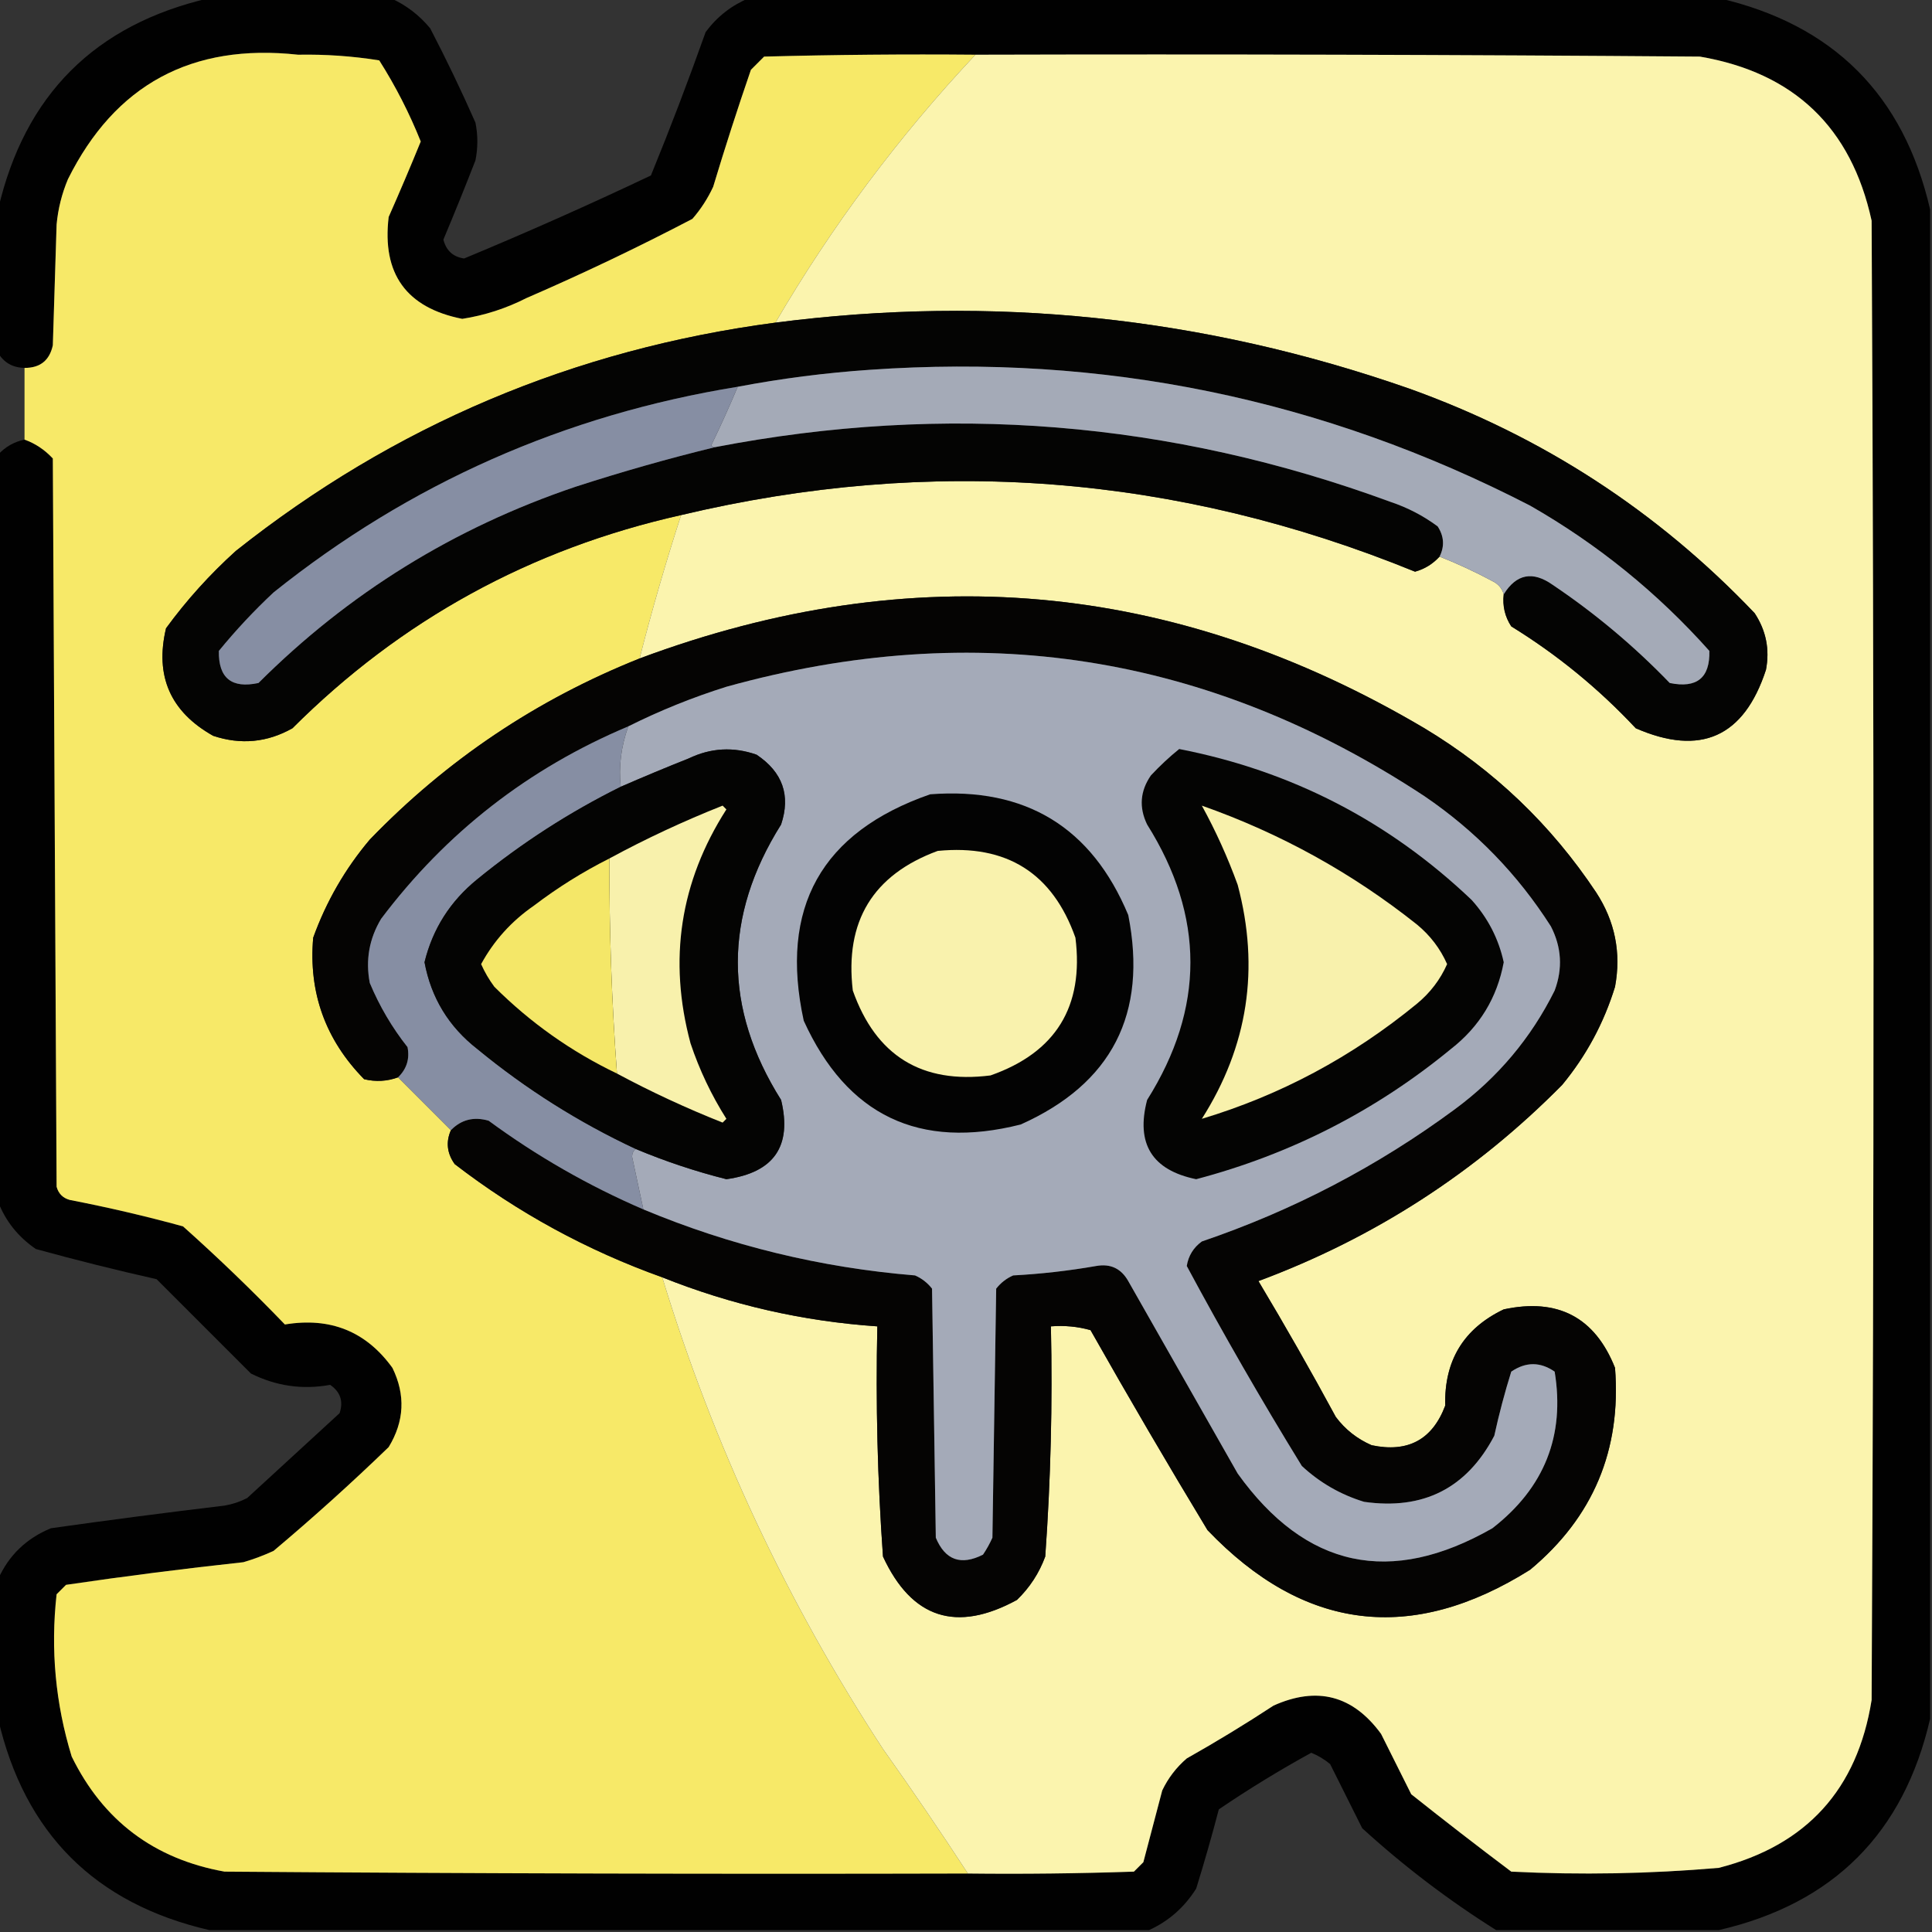 <?xml version="1.0" encoding="UTF-8"?>
<!DOCTYPE svg PUBLIC "-//W3C//DTD SVG 1.1//EN" "http://www.w3.org/Graphics/SVG/1.1/DTD/svg11.dtd">
<svg xmlns="http://www.w3.org/2000/svg" version="1.1" width="512px" height="512px" style="shape-rendering:geometricPrecision; text-rendering:geometricPrecision; image-rendering:optimizeQuality; fill-rule:evenodd; clip-rule:evenodd" xmlns:xlink="http://www.w3.org/1999/xlink">
<rect width="100%" height="100%" fill="#333333" stroke="none"/>
<g><path style="opacity:0.981" fill="#010000" d="M 55.5,-0.5 C 71.5,-0.5 87.5,-0.5 103.5,-0.5C 107.56,1.297 111.06,3.963 114,7.5C 118.273,15.712 122.273,24.045 126,32.5C 126.667,35.833 126.667,39.167 126,42.5C 123.264,49.54 120.431,56.54 117.5,63.5C 118.257,66.426 120.09,68.093 123,68.5C 139.664,61.585 156.164,54.252 172.5,46.5C 177.618,33.984 182.452,21.317 187,8.5C 190.045,4.406 193.878,1.406 198.5,-0.5C 284.167,-0.5 369.833,-0.5 455.5,-0.5C 485.833,6.5 504.5,25.167 511.5,55.5C 511.5,188.833 511.5,322.167 511.5,455.5C 504.5,485.833 485.833,504.5 455.5,511.5C 435.833,511.5 416.167,511.5 396.5,511.5C 383.923,503.611 372.09,494.611 361,484.5C 358.167,478.833 355.333,473.167 352.5,467.5C 350.999,466.248 349.332,465.248 347.5,464.5C 339.083,469.124 330.916,474.124 323,479.5C 321.155,486.545 319.155,493.545 317,500.5C 313.876,505.464 309.709,509.13 304.5,511.5C 221.5,511.5 138.5,511.5 55.5,511.5C 25.167,504.5 6.5,485.833 -0.5,455.5C -0.5,443.167 -0.5,430.833 -0.5,418.5C 2.314,412.187 6.981,407.687 13.5,405C 28.811,402.836 44.144,400.836 59.5,399C 61.608,398.64 63.608,397.973 65.5,397C 73.667,389.5 81.833,382 90,374.5C 91.04,371.364 90.207,368.864 87.5,367C 80.186,368.335 73.186,367.335 66.5,364C 58.167,355.667 49.833,347.333 41.5,339C 30.768,336.587 20.101,333.92 9.5,331C 4.837,327.809 1.503,323.642 -0.5,318.5C -0.5,252.5 -0.5,186.5 -0.5,120.5C 1.39,118.422 3.724,117.089 6.5,116.5C 9.33,117.51 11.83,119.177 14,121.5C 14.333,185.833 14.667,250.167 15,314.5C 15.5,316.333 16.667,317.5 18.5,318C 28.609,319.954 38.609,322.288 48.5,325C 57.804,333.303 66.804,341.969 75.5,351C 87.528,349 97.028,352.834 104,362.5C 107.501,369.664 107.168,376.664 103,383.5C 93.132,393.037 82.965,402.203 72.5,411C 69.911,412.197 67.244,413.197 64.5,414C 48.786,415.701 33.119,417.701 17.5,420C 16.667,420.833 15.833,421.667 15,422.5C 13.366,437.151 14.7,451.484 19,465.5C 27.321,482.481 40.821,492.648 59.5,496C 125.166,496.5 190.832,496.667 256.5,496.5C 271.17,496.667 285.837,496.5 300.5,496C 301.333,495.167 302.167,494.333 303,493.5C 304.667,487.167 306.333,480.833 308,474.5C 309.561,471.217 311.727,468.383 314.5,466C 322.333,461.584 330,456.918 337.5,452C 349.056,446.806 358.556,449.306 366,459.5C 368.667,464.833 371.333,470.167 374,475.5C 382.743,482.454 391.576,489.288 400.5,496C 418.872,496.918 437.205,496.584 455.5,495C 478.728,489.06 492.228,474.226 496,450.5C 496.667,319.833 496.667,189.167 496,58.5C 490.61,33.776 475.443,19.276 450.5,15C 386.501,14.5 322.501,14.333 258.5,14.5C 239.83,14.333 221.164,14.5 202.5,15C 201.333,16.167 200.167,17.333 199,18.5C 195.465,28.771 192.132,39.105 189,49.5C 187.561,52.603 185.727,55.436 183.5,58C 169.107,65.529 154.44,72.529 139.5,79C 134.119,81.738 128.452,83.572 122.5,84.5C 107.694,81.57 101.194,72.57 103,57.5C 105.932,50.869 108.766,44.202 111.5,37.5C 108.49,29.979 104.823,22.812 100.5,16C 93.434,14.868 86.267,14.368 79,14.5C 50.813,11.421 30.48,22.421 18,47.5C 16.384,51.347 15.384,55.347 15,59.5C 14.667,70.167 14.333,80.833 14,91.5C 13.136,95.518 10.636,97.518 6.5,97.5C 3.348,97.429 1.014,96.095 -0.5,93.5C -0.5,80.833 -0.5,68.167 -0.5,55.5C 6.5,25.167 25.167,6.5 55.5,-0.5 Z"/></g>
<g><path style="opacity:1" fill="#f7e968" d="M 258.5,14.5 C 238.138,36.19 220.471,59.856 205.5,85.5C 152.101,92.564 104.434,112.73 62.5,146C 55.593,152.236 49.427,159.069 44,166.5C 40.993,179.145 45.16,188.645 56.5,195C 63.813,197.435 70.813,196.769 77.5,193C 106.25,164.286 140.584,145.452 180.5,136.5C 176.428,149.048 172.762,161.715 169.5,174.5C 142.194,185.398 118.36,201.398 98,222.5C 91.457,230.25 86.457,238.917 83,248.5C 81.74,263.051 86.24,275.551 96.5,286C 99.592,286.736 102.592,286.569 105.5,285.5C 110.167,290.167 114.833,294.833 119.5,299.5C 118.12,302.625 118.453,305.625 120.5,308.5C 137.19,321.348 155.523,331.348 175.5,338.5C 189.091,383.011 208.591,424.677 234,463.5C 241.747,474.399 249.247,485.399 256.5,496.5C 190.832,496.667 125.166,496.5 59.5,496C 40.821,492.648 27.321,482.481 19,465.5C 14.7,451.484 13.366,437.151 15,422.5C 15.833,421.667 16.667,420.833 17.5,420C 33.119,417.701 48.786,415.701 64.5,414C 67.244,413.197 69.911,412.197 72.5,411C 82.965,402.203 93.132,393.037 103,383.5C 107.168,376.664 107.501,369.664 104,362.5C 97.028,352.834 87.528,349 75.5,351C 66.804,341.969 57.804,333.303 48.5,325C 38.609,322.288 28.609,319.954 18.5,318C 16.667,317.5 15.5,316.333 15,314.5C 14.667,250.167 14.333,185.833 14,121.5C 11.83,119.177 9.33,117.51 6.5,116.5C 6.5,110.167 6.5,103.833 6.5,97.5C 10.636,97.518 13.136,95.518 14,91.5C 14.333,80.833 14.667,70.167 15,59.5C 15.384,55.347 16.384,51.347 18,47.5C 30.48,22.421 50.813,11.421 79,14.5C 86.267,14.368 93.434,14.868 100.5,16C 104.823,22.812 108.49,29.979 111.5,37.5C 108.766,44.202 105.932,50.869 103,57.5C 101.194,72.57 107.694,81.57 122.5,84.5C 128.452,83.572 134.119,81.738 139.5,79C 154.44,72.529 169.107,65.529 183.5,58C 185.727,55.436 187.561,52.603 189,49.5C 192.132,39.105 195.465,28.771 199,18.5C 200.167,17.333 201.333,16.167 202.5,15C 221.164,14.5 239.83,14.333 258.5,14.5 Z"/></g>
<g><path style="opacity:1" fill="#fbf4ae" d="M 258.5,14.5 C 322.501,14.333 386.501,14.5 450.5,15C 475.443,19.276 490.61,33.776 496,58.5C 496.667,189.167 496.667,319.833 496,450.5C 492.228,474.226 478.728,489.06 455.5,495C 437.205,496.584 418.872,496.918 400.5,496C 391.576,489.288 382.743,482.454 374,475.5C 371.333,470.167 368.667,464.833 366,459.5C 358.556,449.306 349.056,446.806 337.5,452C 330,456.918 322.333,461.584 314.5,466C 311.727,468.383 309.561,471.217 308,474.5C 306.333,480.833 304.667,487.167 303,493.5C 302.167,494.333 301.333,495.167 300.5,496C 285.837,496.5 271.17,496.667 256.5,496.5C 249.247,485.399 241.747,474.399 234,463.5C 208.591,424.677 189.091,383.011 175.5,338.5C 193.79,345.822 212.79,350.155 232.5,351.5C 232.048,371.887 232.548,392.221 234,412.5C 241.612,428.926 253.445,432.759 269.5,424C 272.883,420.731 275.383,416.897 277,412.5C 278.452,392.221 278.952,371.887 278.5,351.5C 282.106,351.211 285.606,351.544 289,352.5C 299.081,370.331 309.414,387.998 320,405.5C 345.573,432.243 374.073,435.743 405.5,416C 422.196,402.1 429.696,384.267 428,362.5C 422.671,349.083 412.838,343.916 398.5,347C 387.868,352.086 382.701,360.586 383,372.5C 379.603,381.532 373.103,385.032 363.5,383C 359.658,381.332 356.491,378.832 354,375.5C 347.42,363.337 340.586,351.337 333.5,339.5C 364.223,328.063 391.057,310.73 414,287.5C 420.375,279.781 425.042,271.115 428,261.5C 429.667,252.502 428,244.169 423,236.5C 411.075,218.575 395.909,204.075 377.5,193C 311.078,153.712 241.745,147.545 169.5,174.5C 172.762,161.715 176.428,149.048 180.5,136.5C 246.95,120.705 311.784,125.705 375,151.5C 377.542,150.795 379.708,149.461 381.5,147.5C 386.265,149.382 390.932,151.548 395.5,154C 397.063,154.759 398.063,155.926 398.5,157.5C 398.154,160.602 398.821,163.435 400.5,166C 412.662,173.487 423.662,182.487 433.5,193C 450.693,200.486 462.193,195.32 468,177.5C 469.033,172.106 468.033,167.106 465,162.5C 439.293,135.49 408.793,115.656 373.5,103C 318.879,83.904 262.879,78.071 205.5,85.5C 220.471,59.856 238.138,36.19 258.5,14.5 Z"/></g>
<g><path style="opacity:1" fill="#040403" d="M 398.5,157.5 C 401.86,152.08 406.194,151.246 411.5,155C 422.711,162.538 433.045,171.205 442.5,181C 449.679,182.476 453.179,179.643 453,172.5C 439.244,157.074 423.41,144.241 405.5,134C 350.608,105.697 292.274,93.697 230.5,98C 218.702,98.81 207.036,100.31 195.5,102.5C 149.588,109.956 108.588,128.123 72.5,157C 67.3,161.865 62.467,167.032 58,172.5C 57.869,179.696 61.369,182.529 68.5,181C 92.34,157.202 120.34,139.869 152.5,129C 164.827,125.006 177.16,121.506 189.5,118.5C 250.543,106.726 310.209,111.559 368.5,133C 373.029,134.514 377.195,136.681 381,139.5C 382.696,142.119 382.863,144.786 381.5,147.5C 379.708,149.461 377.542,150.795 375,151.5C 311.784,125.705 246.95,120.705 180.5,136.5C 140.584,145.452 106.25,164.286 77.5,193C 70.813,196.769 63.813,197.435 56.5,195C 45.16,188.645 40.993,179.145 44,166.5C 49.427,159.069 55.593,152.236 62.5,146C 104.434,112.73 152.101,92.564 205.5,85.5C 262.879,78.071 318.879,83.904 373.5,103C 408.793,115.656 439.293,135.49 465,162.5C 468.033,167.106 469.033,172.106 468,177.5C 462.193,195.32 450.693,200.486 433.5,193C 423.662,182.487 412.662,173.487 400.5,166C 398.821,163.435 398.154,160.602 398.5,157.5 Z"/></g>
<g><path style="opacity:1" fill="#a4aab7" d="M 398.5,157.5 C 398.063,155.926 397.063,154.759 395.5,154C 390.932,151.548 386.265,149.382 381.5,147.5C 382.863,144.786 382.696,142.119 381,139.5C 377.195,136.681 373.029,134.514 368.5,133C 310.209,111.559 250.543,106.726 189.5,118.5C 189.062,118.565 188.728,118.399 188.5,118C 190.974,112.886 193.307,107.72 195.5,102.5C 207.036,100.31 218.702,98.81 230.5,98C 292.274,93.697 350.608,105.697 405.5,134C 423.41,144.241 439.244,157.074 453,172.5C 453.179,179.643 449.679,182.476 442.5,181C 433.045,171.205 422.711,162.538 411.5,155C 406.194,151.246 401.86,152.08 398.5,157.5 Z"/></g>
<g><path style="opacity:1" fill="#868ea3" d="M 195.5,102.5 C 193.307,107.72 190.974,112.886 188.5,118C 188.728,118.399 189.062,118.565 189.5,118.5C 177.16,121.506 164.827,125.006 152.5,129C 120.34,139.869 92.34,157.202 68.5,181C 61.369,182.529 57.869,179.696 58,172.5C 62.467,167.032 67.3,161.865 72.5,157C 108.588,128.123 149.588,109.956 195.5,102.5 Z"/></g>
<g><path style="opacity:1" fill="#050403" d="M 175.5,338.5 C 155.523,331.348 137.19,321.348 120.5,308.5C 118.453,305.625 118.12,302.625 119.5,299.5C 122.246,296.695 125.579,295.861 129.5,297C 142.248,306.376 155.915,314.209 170.5,320.5C 193.547,330.124 217.547,335.958 242.5,338C 244.286,338.785 245.786,339.951 247,341.5C 247.333,363.5 247.667,385.5 248,407.5C 250.477,413.45 254.643,414.95 260.5,412C 261.46,410.581 262.293,409.081 263,407.5C 263.333,385.5 263.667,363.5 264,341.5C 265.214,339.951 266.714,338.785 268.5,338C 275.888,337.607 283.221,336.773 290.5,335.5C 294.281,334.827 297.114,336.161 299,339.5C 308.667,356.5 318.333,373.5 328,390.5C 346.005,415.602 368.505,420.435 395.5,405C 409.279,394.299 414.779,380.466 412,363.5C 408.201,360.867 404.367,360.867 400.5,363.5C 398.773,369.024 397.273,374.691 396,380.5C 388.7,394.401 377.2,400.234 361.5,398C 355.266,396.097 349.766,392.93 345,388.5C 334.312,371.122 324.145,353.456 314.5,335.5C 314.94,332.786 316.274,330.62 318.5,329C 342.707,320.762 365.041,309.095 385.5,294C 396.906,285.6 405.739,275.1 412,262.5C 414.169,256.686 413.835,251.019 411,245.5C 402.211,231.711 391.044,220.211 377.5,211C 320.307,173.307 258.64,163.64 192.5,182C 183.524,184.823 174.858,188.323 166.5,192.5C 140.059,203.631 118.225,220.631 101,243.5C 97.838,248.777 96.838,254.443 98,260.5C 100.577,266.66 103.91,272.327 108,277.5C 108.612,280.611 107.779,283.277 105.5,285.5C 102.592,286.569 99.592,286.736 96.5,286C 86.24,275.551 81.74,263.051 83,248.5C 86.457,238.917 91.457,230.25 98,222.5C 118.36,201.398 142.194,185.398 169.5,174.5C 241.745,147.545 311.078,153.712 377.5,193C 395.909,204.075 411.075,218.575 423,236.5C 428,244.169 429.667,252.502 428,261.5C 425.042,271.115 420.375,279.781 414,287.5C 391.057,310.73 364.223,328.063 333.5,339.5C 340.586,351.337 347.42,363.337 354,375.5C 356.491,378.832 359.658,381.332 363.5,383C 373.103,385.032 379.603,381.532 383,372.5C 382.701,360.586 387.868,352.086 398.5,347C 412.838,343.916 422.671,349.083 428,362.5C 429.696,384.267 422.196,402.1 405.5,416C 374.073,435.743 345.573,432.243 320,405.5C 309.414,387.998 299.081,370.331 289,352.5C 285.606,351.544 282.106,351.211 278.5,351.5C 278.952,371.887 278.452,392.221 277,412.5C 275.383,416.897 272.883,420.731 269.5,424C 253.445,432.759 241.612,428.926 234,412.5C 232.548,392.221 232.048,371.887 232.5,351.5C 212.79,350.155 193.79,345.822 175.5,338.5 Z"/></g>
<g><path style="opacity:1" fill="#a4aab8" d="M 170.5,320.5 C 169.503,315.852 168.503,311.185 167.5,306.5C 167.543,305.584 167.876,304.917 168.5,304.5C 176.298,307.766 184.298,310.433 192.5,312.5C 205.114,310.737 209.948,303.737 207,291.5C 191.703,267.195 191.703,242.862 207,218.5C 209.575,210.79 207.408,204.623 200.5,200C 194.37,197.849 188.37,198.182 182.5,201C 176.435,203.409 170.435,205.909 164.5,208.5C 163.921,203.193 164.588,197.859 166.5,192.5C 174.858,188.323 183.524,184.823 192.5,182C 258.64,163.64 320.307,173.307 377.5,211C 391.044,220.211 402.211,231.711 411,245.5C 413.835,251.019 414.169,256.686 412,262.5C 405.739,275.1 396.906,285.6 385.5,294C 365.041,309.095 342.707,320.762 318.5,329C 316.274,330.62 314.94,332.786 314.5,335.5C 324.145,353.456 334.312,371.122 345,388.5C 349.766,392.93 355.266,396.097 361.5,398C 377.2,400.234 388.7,394.401 396,380.5C 397.273,374.691 398.773,369.024 400.5,363.5C 404.367,360.867 408.201,360.867 412,363.5C 414.779,380.466 409.279,394.299 395.5,405C 368.505,420.435 346.005,415.602 328,390.5C 318.333,373.5 308.667,356.5 299,339.5C 297.114,336.161 294.281,334.827 290.5,335.5C 283.221,336.773 275.888,337.607 268.5,338C 266.714,338.785 265.214,339.951 264,341.5C 263.667,363.5 263.333,385.5 263,407.5C 262.293,409.081 261.46,410.581 260.5,412C 254.643,414.95 250.477,413.45 248,407.5C 247.667,385.5 247.333,363.5 247,341.5C 245.786,339.951 244.286,338.785 242.5,338C 217.547,335.958 193.547,330.124 170.5,320.5 Z"/></g>
<g><path style="opacity:1" fill="#868ea3" d="M 166.5,192.5 C 164.588,197.859 163.921,203.193 164.5,208.5C 150.933,215.227 138.266,223.394 126.5,233C 119.325,238.821 114.658,246.155 112.5,255C 114.245,264.419 118.912,272.086 126.5,278C 139.383,288.608 153.383,297.441 168.5,304.5C 167.876,304.917 167.543,305.584 167.5,306.5C 168.503,311.185 169.503,315.852 170.5,320.5C 155.915,314.209 142.248,306.376 129.5,297C 125.579,295.861 122.246,296.695 119.5,299.5C 114.833,294.833 110.167,290.167 105.5,285.5C 107.779,283.277 108.612,280.611 108,277.5C 103.91,272.327 100.577,266.66 98,260.5C 96.838,254.443 97.838,248.777 101,243.5C 118.225,220.631 140.059,203.631 166.5,192.5 Z"/></g>
<g><path style="opacity:1" fill="#040403" d="M 168.5,304.5 C 153.383,297.441 139.383,288.608 126.5,278C 118.912,272.086 114.245,264.419 112.5,255C 114.658,246.155 119.325,238.821 126.5,233C 138.266,223.394 150.933,215.227 164.5,208.5C 170.435,205.909 176.435,203.409 182.5,201C 188.37,198.182 194.37,197.849 200.5,200C 207.408,204.623 209.575,210.79 207,218.5C 191.703,242.862 191.703,267.195 207,291.5C 209.948,303.737 205.114,310.737 192.5,312.5C 184.298,310.433 176.298,307.766 168.5,304.5 Z"/></g>
<g><path style="opacity:1" fill="#040403" d="M 312.5,198.5 C 342.246,204.289 368.079,217.623 390,238.5C 394.306,243.279 397.139,248.779 398.5,255C 396.755,264.419 392.088,272.086 384.5,278C 364.575,294.38 342.075,305.88 317,312.5C 305.295,310.093 300.961,303.093 304,291.5C 319.297,267.195 319.297,242.862 304,218.5C 301.81,213.972 302.144,209.639 305,205.5C 307.396,202.933 309.896,200.6 312.5,198.5 Z"/></g>
<g><path style="opacity:1" fill="#030303" d="M 246.5,210.5 C 271.806,208.562 289.306,219.229 299,242.5C 304.158,268.688 294.658,287.188 270.5,298C 243.605,304.801 224.438,295.634 213,270.5C 206.481,240.54 217.648,220.54 246.5,210.5 Z"/></g>
<g><path style="opacity:1" fill="#f8f1ac" d="M 163.5,284.5 C 162.101,265.531 161.434,246.531 161.5,227.5C 171.142,222.275 181.142,217.609 191.5,213.5C 191.833,213.833 192.167,214.167 192.5,214.5C 180.216,233.695 177.049,254.362 183,276.5C 185.364,283.561 188.531,290.228 192.5,296.5C 192.167,296.833 191.833,297.167 191.5,297.5C 181.836,293.665 172.502,289.332 163.5,284.5 Z"/></g>
<g><path style="opacity:1" fill="#f8f1ac" d="M 318.5,213.5 C 339.314,220.836 358.314,231.336 375.5,245C 379.028,247.912 381.695,251.412 383.5,255.5C 381.695,259.588 379.028,263.088 375.5,266C 358.349,280.069 339.349,290.235 318.5,296.5C 330.722,277.282 333.888,256.615 328,234.5C 325.353,227.21 322.186,220.21 318.5,213.5 Z"/></g>
<g><path style="opacity:1" fill="#f9f2ad" d="M 248.5,225.5 C 266.772,223.709 278.939,231.375 285,248.5C 287.294,266.752 279.794,278.919 262.5,285C 244.285,287.309 232.118,279.809 226,262.5C 223.829,244.16 231.329,231.827 248.5,225.5 Z"/></g>
<g><path style="opacity:1" fill="#f4e768" d="M 161.5,227.5 C 161.434,246.531 162.101,265.531 163.5,284.5C 151.379,278.686 140.546,271.02 131,261.5C 129.596,259.606 128.43,257.606 127.5,255.5C 130.898,249.264 135.565,244.098 141.5,240C 147.785,235.213 154.452,231.046 161.5,227.5 Z"/></g>
</svg>
